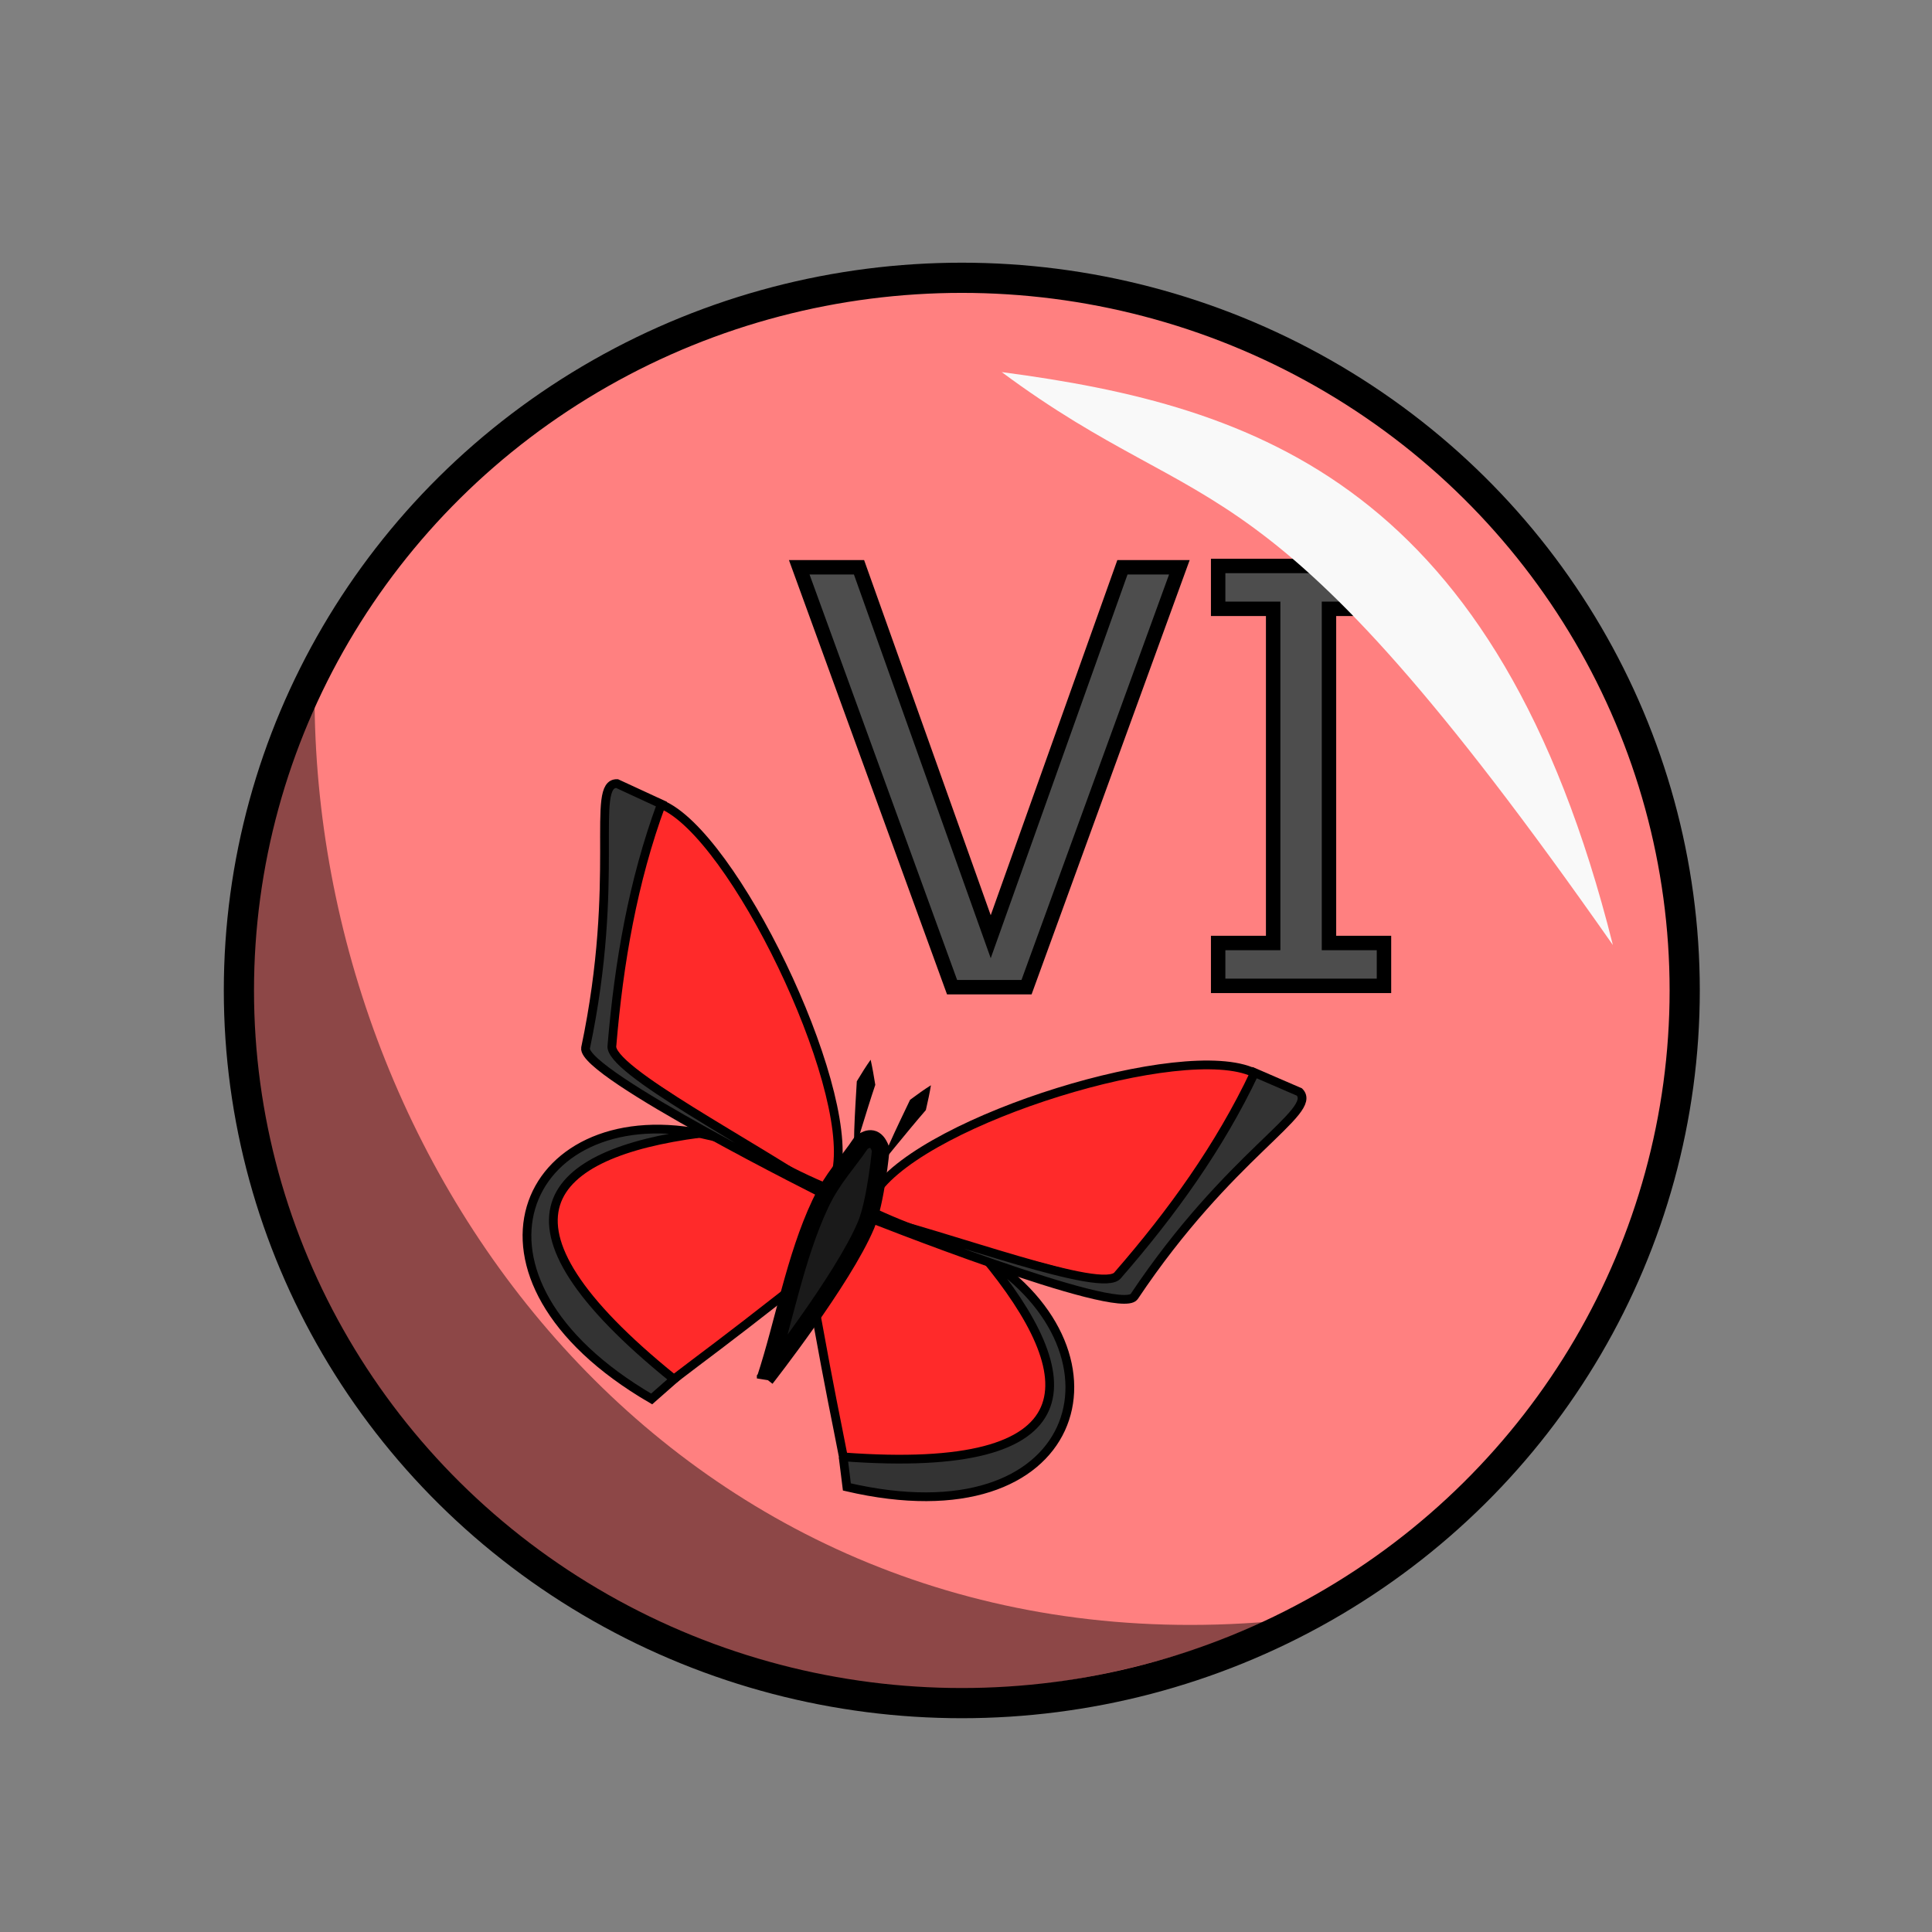 <?xml version="1.0" encoding="UTF-8" standalone="no"?>
<!-- Created with Inkscape (http://www.inkscape.org/) -->

<svg
   xmlns:dc="http://purl.org/dc/elements/1.1/"
   xmlns:cc="http://creativecommons.org/ns#"
   xmlns:rdf="http://www.w3.org/1999/02/22-rdf-syntax-ns#"
   xmlns:svg="http://www.w3.org/2000/svg"
   xmlns="http://www.w3.org/2000/svg"
   xmlns:sodipodi="http://sodipodi.sourceforge.net/DTD/sodipodi-0.dtd"
   xmlns:inkscape="http://www.inkscape.org/namespaces/inkscape"
   width="100%"
   height="100%"
   viewBox="0 0 64 64"
   id="svg4311"
   version="1.1"
   inkscape:version="0.92.3 (2405546, 2018-03-11)"
   sodipodi:docname="modifier_circle_tf_6.svg">
  <rect x="0" y="0" width="64" height="64" fill="#808080" stroke="none"/>
  <defs
     id="defs4313">
    <pattern
       y="0"
       x="0"
       height="6"
       width="6"
       patternUnits="userSpaceOnUse"
       id="EMFhbasepattern" />
    <inkscape:path-effect
       effect="powerstroke"
       id="path-effect4237"
       is_visible="true"
       offset_points="0.733,0.312"
       sort_points="true"
       interpolator_type="Linear"
       interpolator_beta="0.2"
       start_linecap_type="zerowidth"
       linejoin_type="round"
       miter_limit="4"
       end_linecap_type="zerowidth"
       cusp_linecap_type="round" />
    <inkscape:path-effect
       effect="powerstroke"
       id="path-effect4237-7"
       is_visible="true"
       offset_points="0.733,0.312"
       sort_points="true"
       interpolator_type="Linear"
       interpolator_beta="0.2"
       start_linecap_type="zerowidth"
       linejoin_type="round"
       miter_limit="4"
       end_linecap_type="zerowidth"
       cusp_linecap_type="round" />
  </defs>
  <sodipodi:namedview
     id="base"
     pagecolor="#ffffff"
     bordercolor="#666666"
     borderopacity="1.0"
     inkscape:pageopacity="0.0"
     inkscape:pageshadow="2"
     inkscape:zoom="22.627416"
     inkscape:cx="39.586938"
     inkscape:cy="37.392"
     inkscape:document-units="px"
     inkscape:current-layer="layer1"
     showgrid="false"
     units="px"
     inkscape:window-width="2560"
     inkscape:window-height="1388"
     inkscape:window-x="-8"
     inkscape:window-y="-8"
     inkscape:window-maximized="1"
     inkscape:snap-nodes="false" />
  <g
     inkscape:label="Layer 1"
     inkscape:groupmode="layer"
     id="layer1"
     transform="translate(0,-988.362)"
     style="display:inline">
    <ellipse
       style="fill:#ff8080;fill-opacity:1;stroke:#000000;stroke-width:1;stroke-linecap:round;stroke-linejoin:round;stroke-miterlimit:4;stroke-dasharray:none;stroke-dashoffset:0;stroke-opacity:1"
       id="path4279"
       cx="31.861"
       cy="1021.172"
       rx="23.947"
       ry="23.608" />
    <g
       style="font-style:normal;font-weight:normal;font-size:40px;line-height:125%;font-family:sans-serif;letter-spacing:0px;word-spacing:0px;fill:#000000;fill-opacity:1;stroke:none;stroke-width:1px;stroke-linecap:butt;stroke-linejoin:miter;stroke-opacity:1"
       id="text4345"
       transform="translate(-10.68,-0.034)">
      <path
         d="m 49.748,1007.188 -5.063,13.91 h -2.466 l -5.063,-13.91 h 1.98 l 4.363,12.238 4.363,-12.238 z"
         id="path4350"
         inkscape:connector-curvature="0"
         style="fill:#4d4d4d;stroke:#000000;stroke-width:0.478px" />
    </g>
    <path
       sodipodi:nodetypes="ccccc"
       inkscape:connector-curvature="0"
       id="path4210-9"
       d="m 26.996,1031.699 c 0.571,3.146 0.65,3.41 0.956,4.999 2.785,0.979 10.984,0.017 4.673,-6.689 -1.153,-0.684 -2.331,-1.354 -4.338,-1.545 z"
       style="font-style:normal;font-weight:normal;font-size:medium;line-height:125%;font-family:sans-serif;letter-spacing:0px;word-spacing:0px;fill:#ff2a2a;fill-opacity:1;fill-rule:evenodd;stroke:#000000;stroke-width:0.29;stroke-linecap:butt;stroke-linejoin:miter;stroke-miterlimit:4;stroke-dasharray:none;stroke-opacity:1" />
    <path
       sodipodi:nodetypes="cccc"
       inkscape:connector-curvature="0"
       id="path4212-2"
       d="m 27.93,1036.623 0.124,0.996 c 7.781,1.814 9.612,-4.409 4.548,-7.627 3.304,3.979 3.617,7.25 -4.673,6.631 z"
       style="font-style:normal;font-weight:normal;font-size:medium;line-height:125%;font-family:sans-serif;letter-spacing:0px;word-spacing:0px;fill:#333333;fill-opacity:1;fill-rule:evenodd;stroke:#000000;stroke-width:0.29;stroke-linecap:butt;stroke-linejoin:miter;stroke-miterlimit:4;stroke-dasharray:none;stroke-opacity:1" />
    <path
       sodipodi:nodetypes="ccccc"
       inkscape:connector-curvature="0"
       id="path4210"
       d="m 26.227,1031.052 c -2.472,1.936 -2.704,2.076 -3.964,3.042 -2.701,-1.203 -8.149,-7.593 0.896,-8.191 1.3,0.291 2.609,0.611 4.221,1.859 z"
       style="font-style:normal;font-weight:normal;font-size:medium;line-height:125%;font-family:sans-serif;letter-spacing:0px;word-spacing:0px;fill:#ff2a2a;fill-opacity:1;fill-rule:evenodd;stroke:#000000;stroke-width:0.29;stroke-linecap:butt;stroke-linejoin:miter;stroke-miterlimit:4;stroke-dasharray:none;stroke-opacity:1" />
    <path
       sodipodi:nodetypes="cccc"
       inkscape:connector-curvature="0"
       id="path4212"
       d="m 22.328,1034.052 -0.741,0.652 c -6.947,-4.044 -4.249,-9.922 1.599,-8.8 -5.04,0.66 -7.404,2.867 -0.858,8.148 z"
       style="font-style:normal;font-weight:normal;font-size:medium;line-height:125%;font-family:sans-serif;letter-spacing:0px;word-spacing:0px;fill:#333333;fill-opacity:1;fill-rule:evenodd;stroke:#000000;stroke-width:0.29;stroke-linecap:butt;stroke-linejoin:miter;stroke-miterlimit:4;stroke-dasharray:none;stroke-opacity:1" />
    <path
       sodipodi:nodetypes="ccccc"
       inkscape:connector-curvature="0"
       id="path4293-1"
       d="m 28.725,1028.427 c 2.739,1.333 5.579,1.763 8.369,2.645 3.877,-4.382 4.605,-6.194 4.45,-7.172 -2.314,-1.107 -10.83,1.518 -12.523,3.914 z"
       style="font-style:normal;font-weight:normal;font-size:medium;line-height:125%;font-family:sans-serif;letter-spacing:0px;word-spacing:0px;fill:#ff2a2a;fill-opacity:1;fill-rule:evenodd;stroke:#000000;stroke-width:0.29;stroke-linecap:butt;stroke-linejoin:miter;stroke-miterlimit:4;stroke-dasharray:none;stroke-opacity:1" />
    <path
       sodipodi:nodetypes="cccccc"
       inkscape:connector-curvature="0"
       id="path4295-5"
       d="m 28.601,1028.624 c 0.059,0.025 8.465,3.367 8.969,2.69 3.166,-4.741 6.113,-6.121 5.475,-6.778 l -1.483,-0.641 c -1.166,2.464 -2.745,4.649 -4.527,6.699 -0.456,0.675 -5.623,-1.313 -8.434,-1.97 z"
       style="font-style:normal;font-weight:normal;font-size:medium;line-height:125%;font-family:sans-serif;letter-spacing:0px;word-spacing:0px;fill:#333333;fill-opacity:1;fill-rule:evenodd;stroke:#000000;stroke-width:0.29;stroke-linecap:butt;stroke-linejoin:miter;stroke-miterlimit:4;stroke-dasharray:none;stroke-opacity:1" />
    <path
       sodipodi:nodetypes="ccccc"
       inkscape:connector-curvature="0"
       id="path4293"
       d="m 27.489,1027.762 c -2.815,-1.15 -5.063,-2.994 -7.594,-4.491 0.444,-5.917 1.227,-7.704 2.024,-8.257 2.366,0.984 6.337,9.192 5.801,12.106 z"
       style="font-style:normal;font-weight:normal;font-size:medium;line-height:125%;font-family:sans-serif;letter-spacing:0px;word-spacing:0px;fill:#ff2a2a;fill-opacity:1;fill-rule:evenodd;stroke:#000000;stroke-width:0.29;stroke-linecap:butt;stroke-linejoin:miter;stroke-miterlimit:4;stroke-dasharray:none;stroke-opacity:1" />
    <path
       sodipodi:nodetypes="cccccc"
       inkscape:connector-curvature="0"
       id="path4295"
       d="m 27.434,1027.99 c -0.058,-0.028 -8.17,-4.07 -8.037,-4.912 1.184,-5.627 0.144,-8.789 1.044,-8.758 l 1.468,0.678 c -0.944,2.564 -1.407,5.248 -1.637,7.99 -0.165,0.805 4.774,3.334 7.162,5.002 z"
       style="font-style:normal;font-weight:normal;font-size:medium;line-height:125%;font-family:sans-serif;letter-spacing:0px;word-spacing:0px;fill:#333333;fill-opacity:1;fill-rule:evenodd;stroke:#000000;stroke-width:0.29;stroke-linecap:butt;stroke-linejoin:miter;stroke-miterlimit:4;stroke-dasharray:none;stroke-opacity:1" />
    <path
       sodipodi:nodetypes="csccsc"
       inkscape:connector-curvature="0"
       id="path4208"
       d="m 25.362,1034.024 c 0.603,-1.835 0.97,-3.995 1.811,-5.781 0.403,-0.856 0.91,-1.358 1.365,-2.038 0.241,-0.156 0.471,-0.217 0.639,0.236 0,0 -0.16,1.723 -0.489,2.505 -0.759,1.805 -3.326,5.077 -3.326,5.077 z"
       style="font-style:normal;font-weight:normal;font-size:medium;line-height:125%;font-family:sans-serif;letter-spacing:0px;word-spacing:0px;fill:#1a1a1a;fill-opacity:1;fill-rule:evenodd;stroke:#000000;stroke-width:0.58px;stroke-linecap:butt;stroke-linejoin:miter;stroke-opacity:1" />
    <path
       sodipodi:nodetypes="cc"
       inkscape:connector-curvature="0"
       inkscape:original-d="m 28.294437,1026.5412 c 0.112182,-0.8566 0.376421,-2.2256 0.54615,-3.0729"
       inkscape:path-effect="#path-effect4237"
       id="path4235"
       d="m 28.294,1026.541 c 0.124,-0.41 0.293,-0.969 0.461,-1.502 0.079,-0.252 0.16,-0.503 0.24,-0.74 -0.048,-0.3 -0.098,-0.584 -0.154,-0.831 -0.147,0.206 -0.301,0.45 -0.458,0.713 -0.015,0.252 -0.031,0.517 -0.046,0.782 -0.032,0.569 -0.057,1.141 -0.042,1.578 z"
       style="font-style:normal;font-weight:normal;font-size:medium;line-height:125%;font-family:sans-serif;letter-spacing:0px;word-spacing:0px;fill:#000000;fill-opacity:1;fill-rule:evenodd;stroke:none;stroke-width:1px;stroke-linecap:butt;stroke-linejoin:miter;stroke-opacity:1" />
    <path
       sodipodi:nodetypes="cc"
       inkscape:connector-curvature="0"
       inkscape:original-d="m 29.182991,1026.9301 c 0.424571,-0.7455 1.181181,-1.9028 1.655125,-2.6165"
       inkscape:path-effect="#path-effect4237-7"
       id="path4235-5"
       d="m 29.183,1026.93 c 0.268,-0.331 0.633,-0.78 0.988,-1.206 0.168,-0.201 0.336,-0.401 0.499,-0.589 0.068,-0.294 0.128,-0.573 0.168,-0.822 -0.213,0.133 -0.447,0.299 -0.69,0.481 -0.108,0.226 -0.222,0.463 -0.335,0.701 -0.242,0.511 -0.479,1.027 -0.63,1.435 z"
       style="font-style:normal;font-weight:normal;font-size:medium;line-height:125%;font-family:sans-serif;letter-spacing:0px;word-spacing:0px;display:inline;fill:#000000;fill-opacity:1;fill-rule:evenodd;stroke:none;stroke-width:1px;stroke-linecap:butt;stroke-linejoin:miter;stroke-opacity:1" />
    <path
       style="fill:#000000;fill-opacity:0.449;fill-rule:evenodd;stroke:none;stroke-width:1px;stroke-linecap:butt;stroke-linejoin:miter;stroke-opacity:1"
       d="m 42.087,1042.076 c -21.988,9.274 -40.585,-11.534 -31.666,-30.378 0.168,16.137 12.616,31.992 31.666,30.378 z"
       id="path4283"
       inkscape:connector-curvature="0"
       sodipodi:nodetypes="ccc" />
    <path
       style="font-style:normal;font-weight:normal;font-size:medium;line-height:125%;font-family:sans-serif;letter-spacing:0px;word-spacing:0px;fill:#4d4d4d;fill-opacity:1;stroke:#000000;stroke-width:0.478px;stroke-linecap:butt;stroke-linejoin:miter;stroke-opacity:1"
       inkscape:connector-curvature="0"
       id="path4149"
       d="m 45.846,1021.02 h -5.493 v -1.42 h 1.822 v -11.07 h -1.822 v -1.42 h 5.493 v 1.42 h -1.822 v 11.07 h 1.822 z" />
    <path
       style="fill:#f9f9f9;fill-opacity:1;fill-rule:evenodd;stroke:none;stroke-width:1px;stroke-linecap:butt;stroke-linejoin:miter;stroke-opacity:1"
       d="m 33.183,1000.688 c 8.462,1.117 16.428,3.743 20.246,18.98 -11.69,-16.704 -13.196,-13.754 -20.246,-18.98 z"
       id="path4281"
       inkscape:connector-curvature="0"
       sodipodi:nodetypes="ccc" />
  </g>
</svg>
